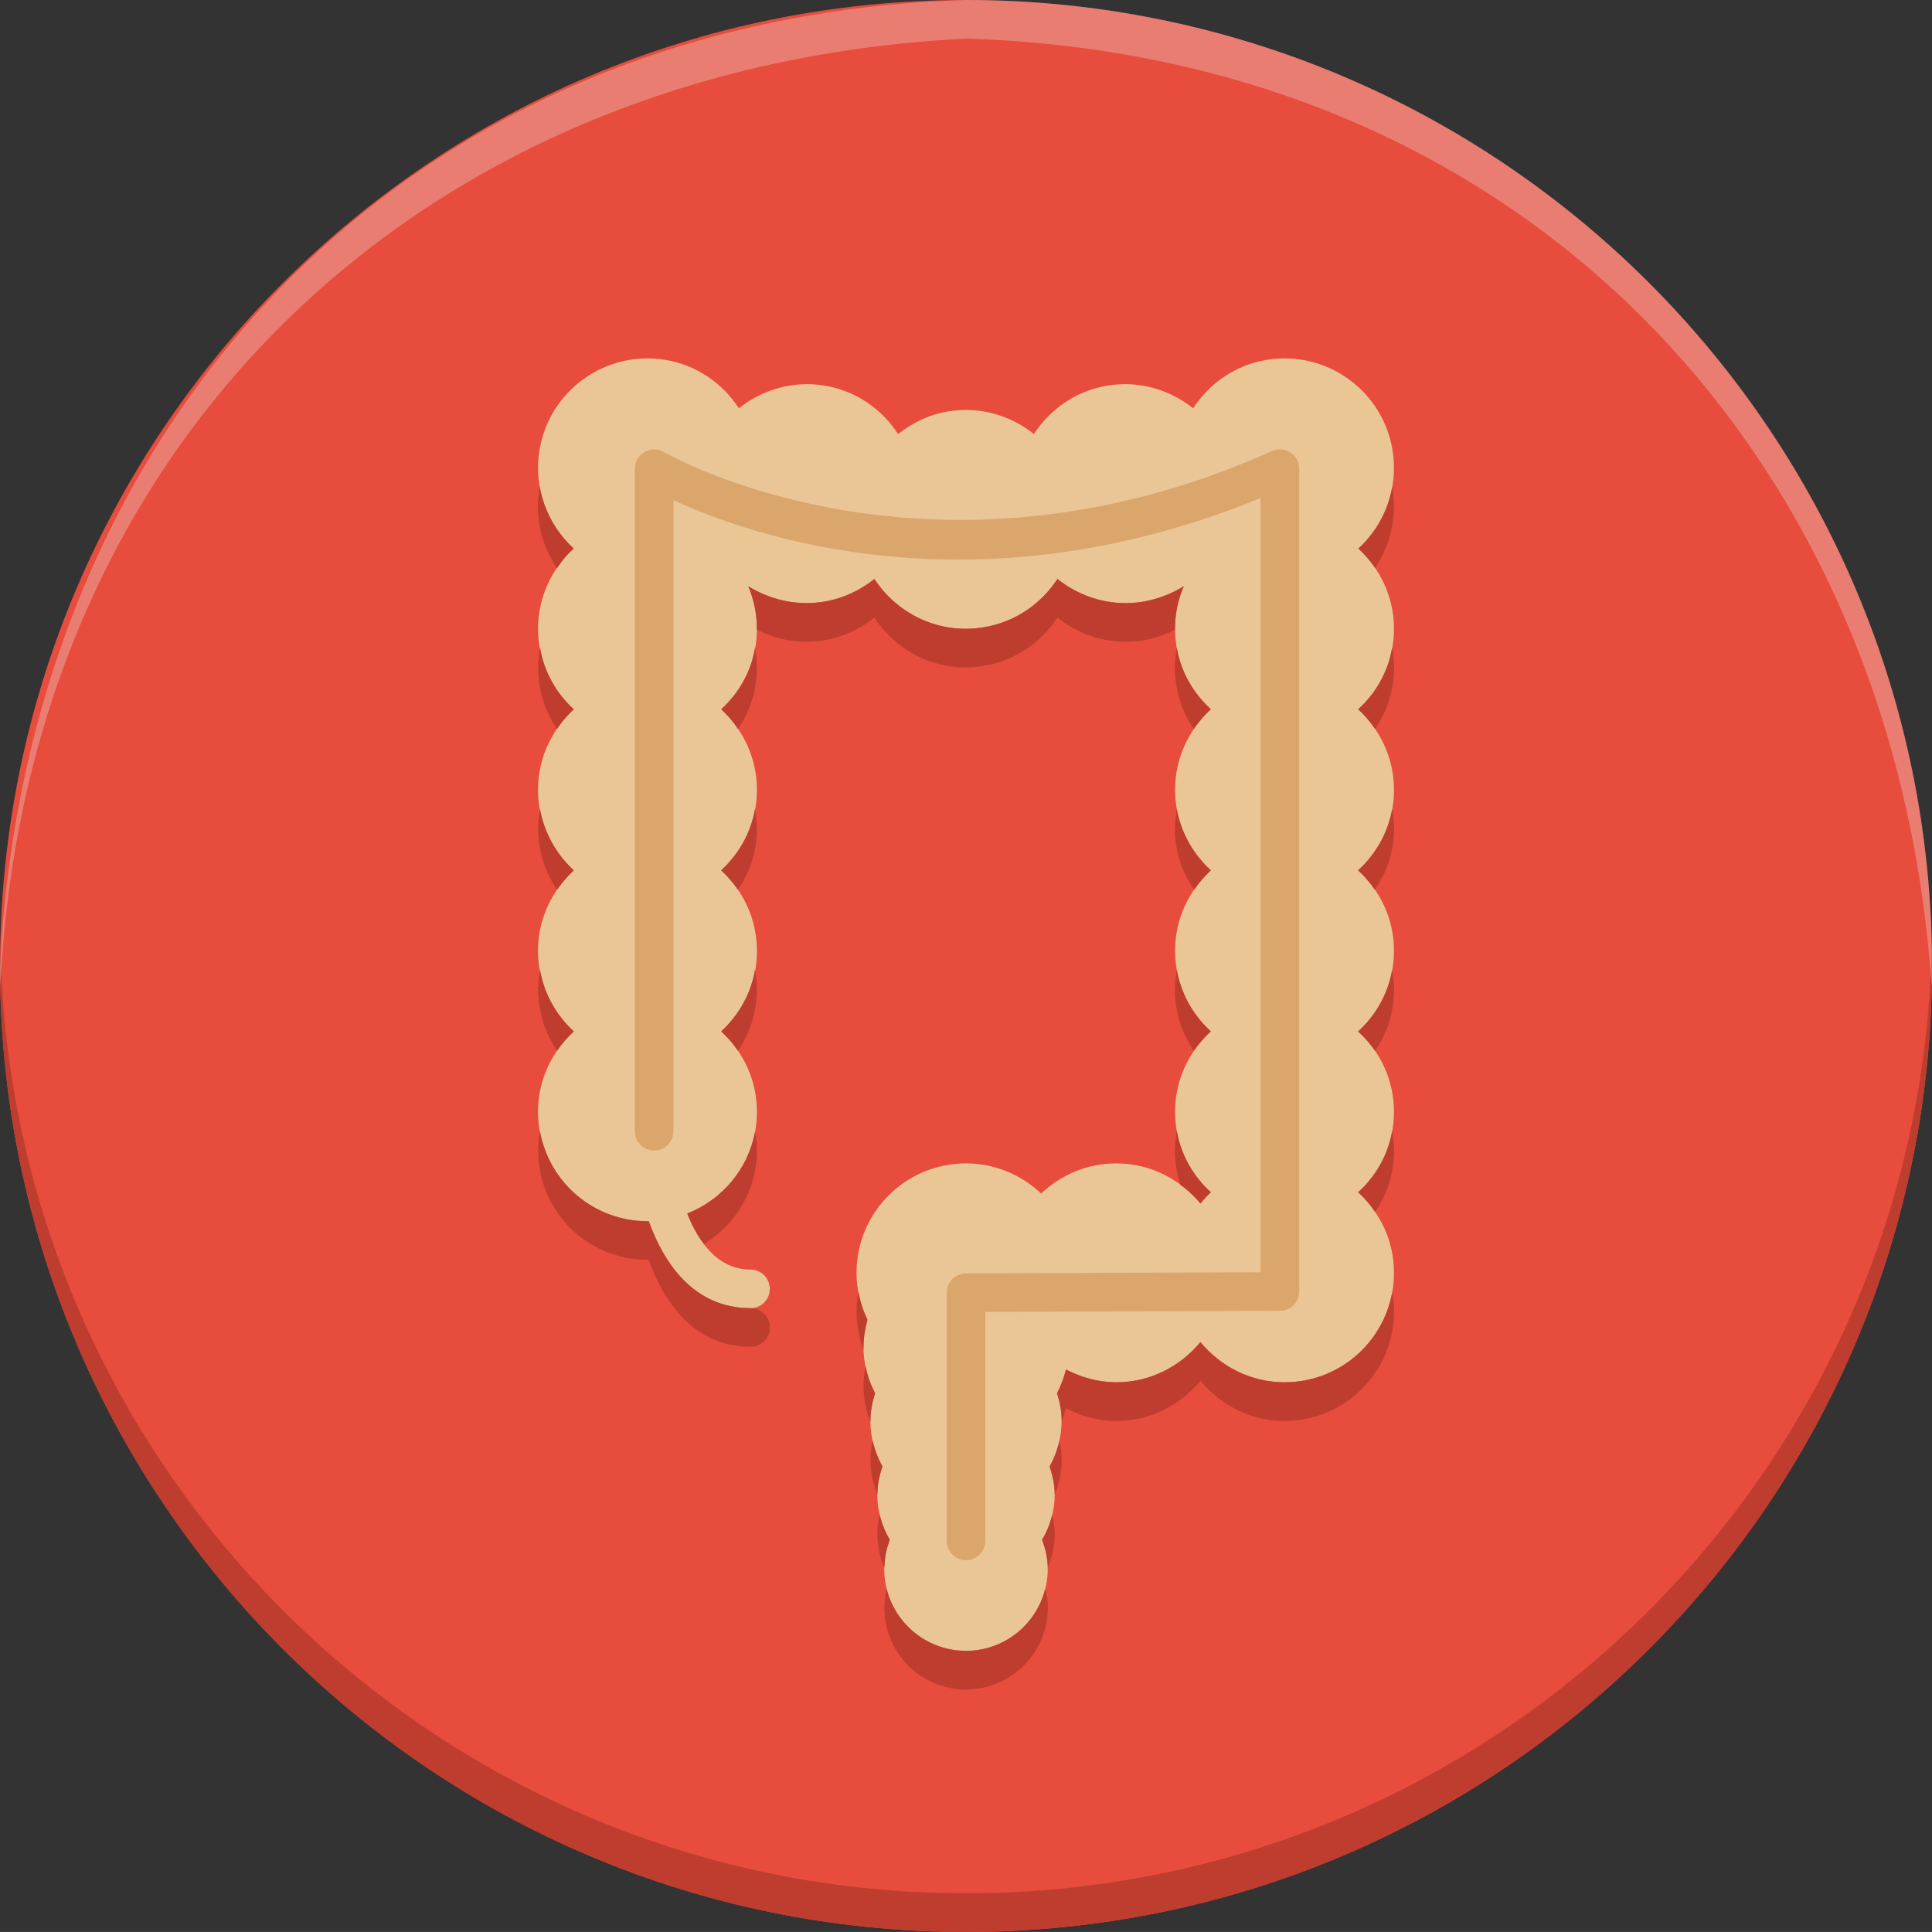 <?xml version="1.0" encoding="UTF-8"?>
<!DOCTYPE svg PUBLIC "-//W3C//DTD SVG 1.1//EN" "http://www.w3.org/Graphics/SVG/1.1/DTD/svg11.dtd">
<svg version="1.1" xmlns="http://www.w3.org/2000/svg" xmlns:xlink="http://www.w3.org/1999/xlink" x="0" y="0" width="50.001" height="50" viewBox="0, 0, 50.001, 50">
  <rect x="0" y="0" width="50.001" height="50" fill="#333333" stroke="none"/>
  <g id="Layer_1">
    <path d="M50.001,25 C50.001,38.807 38.808,50 25.001,50 C11.192,50 0,38.807 0,25 C0,11.191 11.192,0 25.001,0 C38.808,0 50.001,11.191 50.001,25" fill="#E74C3C"/>
    <path d="M50.001,25 C50.001,38.809 38.812,50 25.001,50 C11.19,50 0,38.809 0,25 C0,24.83 0,24.67 0.01,24.5 C0.271,38.08 11.36,49 25.001,49 C38.64,49 49.731,38.08 49.991,24.5 C50.001,24.67 50.001,24.83 50.001,25" fill="#BE3D2F"/>
    <path d="M49.99,25.5 C50.003,25.167 49.999,25.333 50.001,25 C50.001,11.189 38.811,0 25.001,0 C10.592,0.443 0.716,10.805 0,24.996 L0,25.042 C0.002,25.333 -0.001,25.181 0.01,25.5 C0.713,11.304 11.012,1.698 25.001,1 C39.202,1.427 49.024,11.525 49.99,25.5 z" fill="#F1F2F2" opacity="0.3"/>
    <path d="M35.15,18.359 C35.716,17.841 36.077,17.103 36.077,16.275 C36.077,15.451 35.718,14.714 35.155,14.197 C35.834,13.574 36.198,12.634 36.04,11.656 C35.791,10.113 34.336,9.062 32.791,9.312 C31.972,9.445 31.3,9.921 30.879,10.566 C30.277,10.088 29.489,9.845 28.67,9.978 C27.851,10.111 27.179,10.588 26.758,11.232 C26.155,10.754 25.367,10.513 24.548,10.646 C24.05,10.726 23.612,10.941 23.244,11.234 C22.824,10.589 22.151,10.111 21.331,9.978 C20.512,9.847 19.724,10.088 19.122,10.566 C18.701,9.921 18.029,9.445 17.21,9.312 C15.666,9.062 14.211,10.113 13.961,11.656 C13.803,12.632 14.167,13.572 14.846,14.195 C14.283,14.714 13.924,15.451 13.924,16.275 C13.924,17.103 14.285,17.841 14.851,18.359 C14.285,18.877 13.924,19.615 13.924,20.441 C13.924,21.269 14.285,22.007 14.851,22.525 C14.285,23.043 13.924,23.781 13.924,24.609 C13.924,25.435 14.285,26.173 14.851,26.691 C14.285,27.209 13.924,27.947 13.924,28.775 C13.924,30.339 15.192,31.607 16.757,31.607 C16.768,31.607 16.779,31.605 16.79,31.605 C17.172,32.656 17.932,33.857 19.423,33.857 C19.7,33.857 19.923,33.634 19.923,33.357 C19.923,33.082 19.7,32.857 19.423,32.857 C18.573,32.857 18.072,32.132 17.784,31.408 C18.839,30.996 19.59,29.976 19.59,28.775 C19.59,27.947 19.229,27.209 18.663,26.691 C19.229,26.173 19.59,25.435 19.59,24.609 C19.59,23.781 19.229,23.043 18.663,22.525 C19.229,22.007 19.59,21.269 19.59,20.441 C19.59,19.615 19.229,18.877 18.663,18.359 C19.229,17.841 19.59,17.103 19.59,16.275 C19.59,15.884 19.51,15.509 19.366,15.171 C19.68,15.369 20.037,15.509 20.426,15.572 C21.243,15.705 22.03,15.464 22.632,14.988 C23.226,15.896 24.313,16.423 25.453,16.238 C26.272,16.105 26.944,15.629 27.365,14.984 C27.967,15.464 28.755,15.705 29.574,15.572 C29.964,15.509 30.321,15.369 30.635,15.17 C30.491,15.509 30.411,15.882 30.411,16.275 C30.411,17.103 30.772,17.841 31.337,18.359 C30.772,18.877 30.411,19.615 30.411,20.441 C30.411,21.269 30.772,22.007 31.337,22.525 C30.772,23.043 30.411,23.781 30.411,24.609 C30.411,25.435 30.772,26.173 31.337,26.691 C30.772,27.209 30.411,27.947 30.411,28.775 C30.411,29.603 30.772,30.339 31.337,30.859 C31.239,30.949 31.151,31.047 31.067,31.148 C30.547,30.519 29.77,30.109 28.89,30.109 C28.135,30.109 27.453,30.408 26.945,30.89 C26.437,30.408 25.755,30.109 25,30.109 C23.436,30.109 22.167,31.377 22.167,32.941 C22.167,33.379 22.275,33.787 22.452,34.158 C22.39,34.382 22.346,34.613 22.346,34.857 C22.346,35.291 22.46,35.693 22.644,36.054 C22.574,36.283 22.525,36.521 22.525,36.773 C22.525,37.203 22.645,37.601 22.837,37.953 C22.757,38.185 22.705,38.431 22.705,38.691 C22.705,39.115 22.828,39.509 23.029,39.849 C22.939,40.086 22.884,40.339 22.884,40.607 C22.884,41.775 23.832,42.724 25,42.724 C26.169,42.724 27.116,41.775 27.116,40.607 C27.116,40.339 27.061,40.086 26.971,39.849 C27.172,39.509 27.296,39.115 27.296,38.691 C27.296,38.431 27.243,38.185 27.163,37.953 C27.356,37.601 27.475,37.203 27.475,36.773 C27.475,36.521 27.426,36.283 27.356,36.054 C27.455,35.861 27.536,35.658 27.585,35.441 C27.977,35.646 28.417,35.773 28.89,35.773 C29.77,35.773 30.547,35.363 31.067,34.734 C31.587,35.363 32.363,35.773 33.244,35.773 C34.808,35.773 36.077,34.505 36.077,32.941 C36.077,32.113 35.716,31.377 35.15,30.859 C35.716,30.339 36.077,29.603 36.077,28.775 C36.077,27.947 35.716,27.209 35.15,26.691 C35.716,26.173 36.077,25.435 36.077,24.609 C36.077,23.781 35.716,23.043 35.15,22.525 C35.716,22.007 36.077,21.269 36.077,20.441 C36.077,19.615 35.716,18.877 35.15,18.359" fill="#EAC696"/>
    <path d="M13.978,25.106 C14.088,25.735 14.408,26.286 14.848,26.696 C14.688,26.846 14.538,27.016 14.418,27.196 C14.108,26.745 13.928,26.196 13.928,25.606 C13.928,25.436 13.948,25.266 13.978,25.106" fill="#BE3D2F"/>
    <path d="M14.848,22.525 C14.688,22.675 14.548,22.845 14.418,23.025 C14.108,22.574 13.928,22.035 13.928,21.445 C13.928,21.275 13.948,21.105 13.978,20.945 C14.088,21.564 14.408,22.115 14.848,22.525" fill="#BE3D2F"/>
    <path d="M14.848,18.356 C14.688,18.506 14.538,18.676 14.418,18.866 C14.108,18.417 13.928,17.866 13.928,17.276 C13.928,17.096 13.948,16.926 13.978,16.756 C14.078,17.385 14.398,17.946 14.848,18.356" fill="#BE3D2F"/>
    <path d="M14.418,14.705 C14.018,14.125 13.838,13.404 13.958,12.654 C13.958,12.635 13.968,12.615 13.968,12.596 C14.078,13.225 14.398,13.785 14.848,14.195 C14.678,14.346 14.538,14.516 14.418,14.705" fill="#BE3D2F"/>
    <path d="M19.928,34.355 C19.928,34.634 19.698,34.855 19.428,34.855 C17.928,34.855 17.168,33.654 16.788,32.605 L16.758,32.605 C15.188,32.605 13.928,31.335 13.928,29.775 C13.928,29.605 13.938,29.445 13.978,29.285 C14.218,30.605 15.368,31.605 16.758,31.605 L16.788,31.605 C17.168,32.654 17.928,33.855 19.428,33.855 C19.698,33.855 19.928,34.084 19.928,34.355" fill="#BE3D2F"/>
    <path d="M18.218,32.195 C18.038,31.955 17.898,31.685 17.788,31.404 C18.678,31.054 19.358,30.265 19.538,29.295 C19.578,29.445 19.588,29.615 19.588,29.775 C19.588,30.804 19.038,31.695 18.218,32.195" fill="#BE3D2F"/>
    <path d="M19.098,27.195 C18.978,27.015 18.828,26.845 18.668,26.695 C19.108,26.285 19.428,25.734 19.538,25.105 C19.568,25.265 19.588,25.435 19.588,25.605 C19.588,26.195 19.408,26.744 19.098,27.195" fill="#BE3D2F"/>
    <path d="M19.098,23.025 C18.968,22.845 18.828,22.675 18.668,22.525 C19.108,22.115 19.428,21.564 19.538,20.945 C19.568,21.105 19.588,21.275 19.588,21.445 C19.588,22.035 19.408,22.574 19.098,23.025" fill="#BE3D2F"/>
    <path d="M19.588,17.275 C19.588,17.865 19.408,18.416 19.098,18.865 C18.978,18.675 18.828,18.505 18.668,18.355 C19.118,17.945 19.438,17.394 19.538,16.765 C19.568,16.935 19.588,17.105 19.588,17.275" fill="#BE3D2F"/>
    <path d="M22.348,34.936 C22.238,34.625 22.168,34.295 22.168,33.946 C22.168,33.766 22.188,33.584 22.218,33.424 C22.258,33.686 22.338,33.926 22.448,34.155 C22.388,34.385 22.348,34.616 22.348,34.856 z" fill="#BE3D2F"/>
    <path d="M22.528,36.795 C22.408,36.504 22.348,36.195 22.348,35.856 C22.348,35.686 22.368,35.525 22.408,35.365 C22.448,35.615 22.538,35.846 22.648,36.055 C22.578,36.285 22.528,36.525 22.528,36.775 z" fill="#BE3D2F"/>
    <path d="M22.708,38.686 C22.598,38.405 22.528,38.096 22.528,37.776 C22.528,37.616 22.548,37.456 22.588,37.295 C22.638,37.526 22.728,37.754 22.838,37.956 C22.758,38.186 22.708,38.426 22.708,38.686" fill="#BE3D2F"/>
    <path d="M22.888,40.564 C22.768,40.294 22.708,40.003 22.708,39.695 C22.708,39.525 22.728,39.355 22.768,39.195 C22.818,39.425 22.908,39.644 23.028,39.855 C22.938,40.074 22.898,40.314 22.888,40.564" fill="#BE3D2F"/>
    <path d="M27.048,41.125 C27.098,41.275 27.118,41.445 27.118,41.605 C27.118,42.775 26.168,43.725 24.998,43.725 C23.828,43.725 22.888,42.775 22.888,41.605 C22.888,41.445 22.908,41.275 22.948,41.125 C23.178,42.045 24.008,42.725 24.998,42.725 C25.988,42.725 26.818,42.045 27.048,41.125" fill="#BE3D2F"/>
    <path d="M27.228,39.205 C27.268,39.355 27.298,39.525 27.298,39.695 C27.298,40.004 27.228,40.295 27.118,40.564 C27.108,40.314 27.058,40.074 26.968,39.855 C27.088,39.654 27.178,39.435 27.228,39.205" fill="#BE3D2F"/>
    <path d="M27.418,37.295 C27.458,37.455 27.478,37.615 27.478,37.775 C27.478,38.096 27.408,38.404 27.298,38.686 C27.298,38.426 27.238,38.186 27.168,37.955 C27.278,37.754 27.368,37.525 27.418,37.295" fill="#BE3D2F"/>
    <path d="M22.628,15.984 C22.028,16.464 21.248,16.705 20.428,16.574 C20.128,16.525 19.848,16.425 19.588,16.295 L19.588,16.275 C19.588,15.884 19.508,15.515 19.368,15.175 C19.678,15.365 20.038,15.505 20.428,15.574 C21.248,15.705 22.028,15.464 22.628,14.984 C23.228,15.894 24.308,16.425 25.448,16.234 C26.268,16.105 26.948,15.625 27.368,14.984 C27.968,15.464 28.758,15.705 29.578,15.574 C29.968,15.505 30.318,15.365 30.638,15.175 C30.488,15.505 30.408,15.884 30.408,16.275 L30.408,16.295 C30.158,16.425 29.878,16.525 29.578,16.574 C28.758,16.705 27.968,16.464 27.368,15.984 C26.948,16.625 26.268,17.105 25.448,17.234 C24.308,17.425 23.228,16.894 22.628,15.984" fill="#BE3D2F"/>
    <path d="M31.338,26.695 C31.168,26.845 31.028,27.015 30.898,27.195 C30.588,26.744 30.408,26.195 30.408,25.605 C30.408,25.435 30.428,25.265 30.458,25.105 C30.568,25.734 30.888,26.285 31.338,26.695" fill="#BE3D2F"/>
    <path d="M31.338,22.525 C31.178,22.675 31.028,22.845 30.908,23.025 C30.588,22.574 30.408,22.035 30.408,21.445 C30.408,21.275 30.428,21.105 30.458,20.945 C30.568,21.564 30.888,22.115 31.338,22.525" fill="#BE3D2F"/>
    <path d="M31.338,18.356 C31.168,18.506 31.028,18.676 30.898,18.866 C30.588,18.417 30.408,17.866 30.408,17.276 C30.408,17.106 30.428,16.926 30.458,16.766 C30.558,17.395 30.888,17.946 31.338,18.356" fill="#BE3D2F"/>
    <path d="M31.338,30.856 C31.238,30.946 31.148,31.045 31.068,31.145 C30.918,30.965 30.738,30.795 30.548,30.667 L30.548,30.655 C30.458,30.376 30.408,30.086 30.408,29.776 C30.408,29.606 30.428,29.436 30.458,29.276 C30.568,29.905 30.888,30.456 31.338,30.856" fill="#BE3D2F"/>
    <path d="M36.028,33.455 C36.068,33.615 36.078,33.775 36.078,33.945 C36.078,35.504 34.808,36.775 33.248,36.775 C32.368,36.775 31.588,36.365 31.068,35.734 C30.548,36.365 29.768,36.775 28.888,36.775 C28.418,36.775 27.978,36.644 27.588,36.445 C27.558,36.555 27.528,36.664 27.478,36.775 C27.478,36.525 27.428,36.285 27.358,36.055 C27.458,35.865 27.538,35.654 27.588,35.445 C27.978,35.644 28.418,35.775 28.888,35.775 C29.768,35.775 30.548,35.365 31.068,34.734 C31.588,35.365 32.368,35.775 33.248,35.775 C34.638,35.775 35.788,34.775 36.028,33.455" fill="#BE3D2F"/>
    <path d="M36.028,29.275 C36.058,29.435 36.078,29.605 36.078,29.775 C36.078,30.365 35.898,30.916 35.588,31.365 C35.458,31.175 35.318,31.005 35.148,30.855 C35.598,30.455 35.918,29.904 36.028,29.275" fill="#BE3D2F"/>
    <path d="M36.028,25.106 C36.058,25.266 36.078,25.436 36.078,25.606 C36.078,26.196 35.898,26.745 35.588,27.196 C35.458,27.016 35.318,26.846 35.148,26.696 C35.598,26.286 35.918,25.735 36.028,25.106" fill="#BE3D2F"/>
    <path d="M36.028,20.945 C36.058,21.105 36.078,21.275 36.078,21.445 C36.078,22.035 35.898,22.574 35.578,23.025 C35.458,22.845 35.308,22.675 35.148,22.525 C35.598,22.115 35.918,21.564 36.028,20.945" fill="#BE3D2F"/>
    <path d="M35.588,18.865 C35.458,18.676 35.318,18.506 35.148,18.355 C35.608,17.945 35.928,17.385 36.028,16.756 C36.058,16.926 36.078,17.095 36.078,17.275 C36.078,17.865 35.898,18.416 35.588,18.865" fill="#BE3D2F"/>
    <path d="M35.588,14.695 C35.458,14.515 35.318,14.345 35.158,14.195 C35.608,13.785 35.918,13.234 36.028,12.615 C36.038,12.625 36.038,12.644 36.038,12.654 C36.158,13.394 35.978,14.115 35.588,14.695" fill="#BE3D2F"/>
    <path d="M25.001,40.379 C24.725,40.379 24.501,40.156 24.501,39.879 L24.501,33.455 C24.501,33.18 24.724,32.957 24.999,32.955 L32.624,32.926 L32.624,12.889 C25.251,15.912 19.444,13.875 17.429,12.945 L17.429,29.275 C17.429,29.551 17.205,29.775 16.929,29.775 C16.652,29.775 16.429,29.551 16.429,29.275 L16.429,12.131 C16.429,11.951 16.525,11.785 16.681,11.695 C16.837,11.608 17.029,11.609 17.183,11.699 C17.251,11.74 24.061,15.647 32.919,11.674 C33.073,11.604 33.252,11.617 33.396,11.711 C33.538,11.803 33.624,11.961 33.624,12.131 L33.624,33.424 C33.624,33.699 33.401,33.924 33.126,33.924 L25.501,33.953 L25.501,39.879 C25.501,40.156 25.277,40.379 25.001,40.379" fill="#DBA66B"/>
  </g>
</svg>
